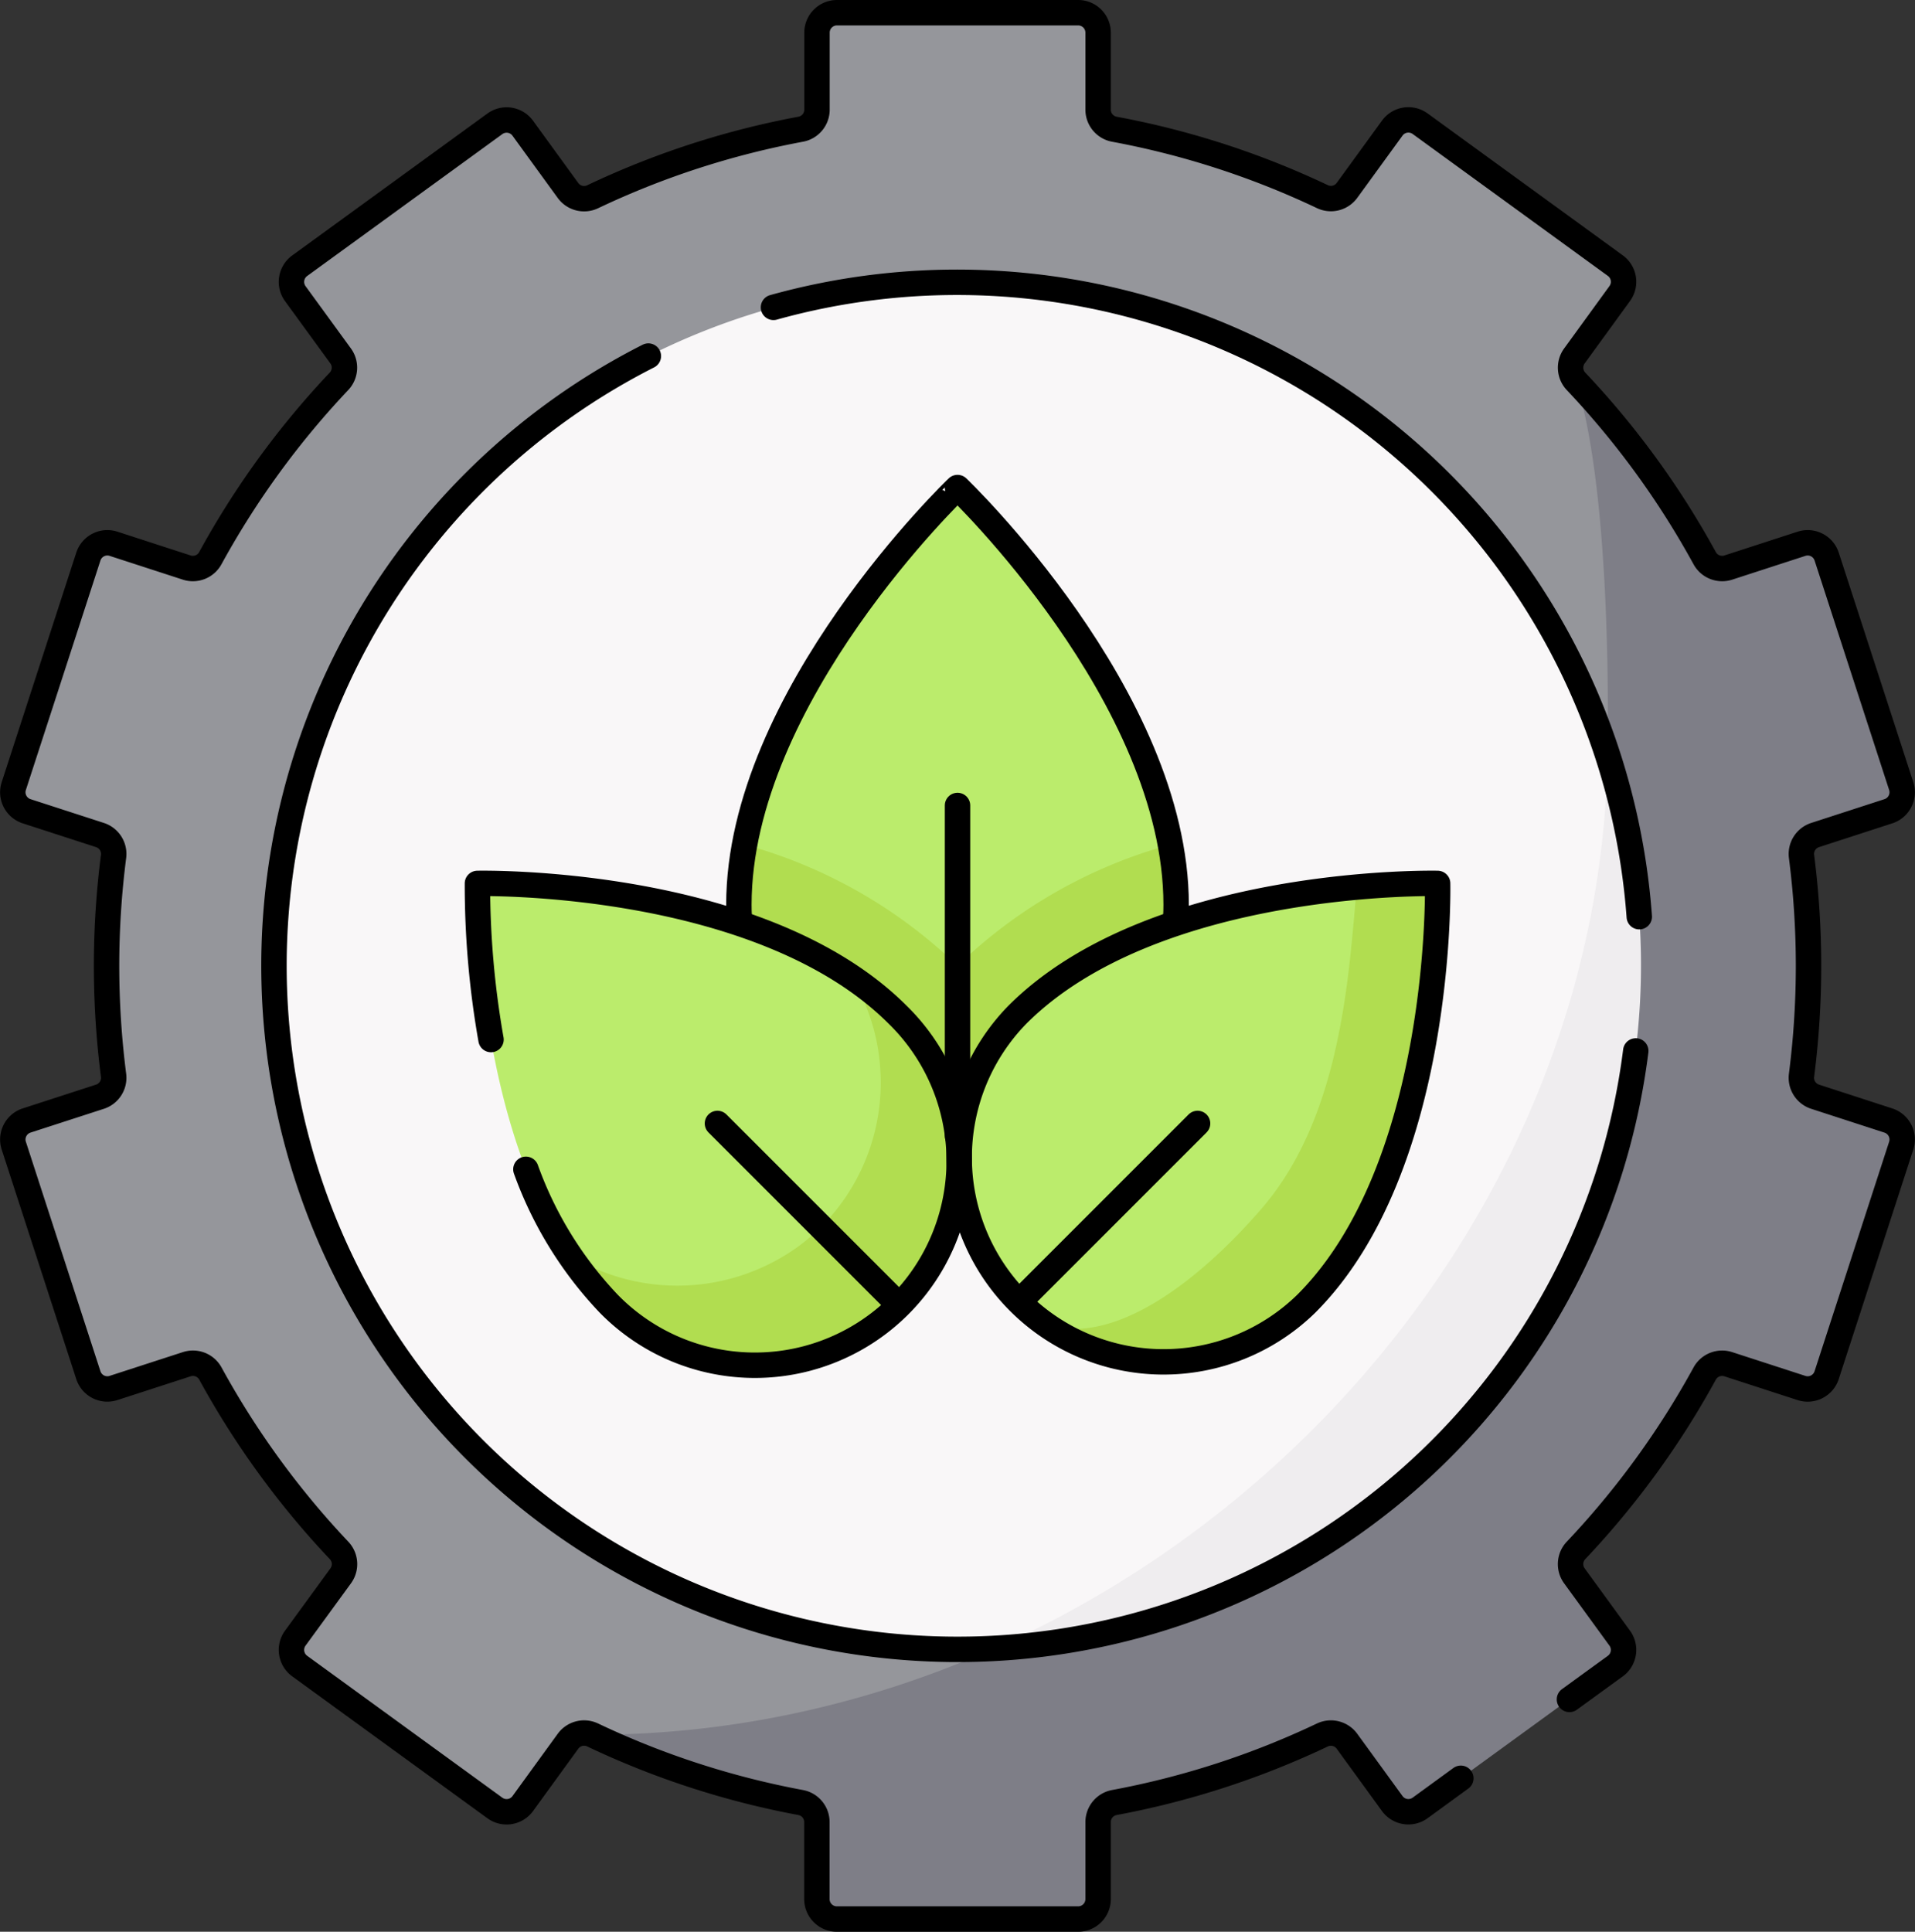 <svg xmlns="http://www.w3.org/2000/svg" width="90.416" height="91.199" viewBox="0 0 90.416 91.199"><rect x="0" y="0" width="90.416" height="91.199" fill="#333333" stroke="none"/><g transform="translate(-9.083 -6.9)"><g transform="translate(9.688 7.5)"><path d="M93.986,52.5a46.574,46.574,0,0,0-.585-5.544.939.939,0,0,1,.645-1.01L97.5,44.823a.943.943,0,0,0,.606-1.188L95,33.825a.943.943,0,0,0-1.188-.606l-3.277,1.2a.939.939,0,0,1-1.115-.438c-1.665-3.046-3.564-6.582-5.93-9.085a.939.939,0,0,1-.072-1.2l2.139-2.944a.943.943,0,0,0-.209-1.317l-9.216-6.7a.943.943,0,0,0-1.317.209l-2.134,2.937a.939.939,0,0,1-1.161.3A39.879,39.879,0,0,0,61.692,13a.939.939,0,0,1-.762-.925V8.443a.943.943,0,0,0-.943-.943H48.6a.943.943,0,0,0-.943.943v3.632A.939.939,0,0,1,46.89,13a39.88,39.88,0,0,0-9.829,3.191.939.939,0,0,1-1.161-.3l-2.134-2.937a.943.943,0,0,0-1.317-.209l-9.216,6.7a.943.943,0,0,0-.209,1.317L25.163,23.7a.939.939,0,0,1-.072,1.2,40.3,40.3,0,0,0-6.08,8.356.939.939,0,0,1-1.115.438l-3.454-1.122a.943.943,0,0,0-1.188.606L9.734,44.011A.943.943,0,0,0,10.34,45.2L13.8,46.322a.939.939,0,0,1,.645,1.01,40.5,40.5,0,0,0,0,10.336.939.939,0,0,1-.645,1.01L10.34,59.8a.943.943,0,0,0-.606,1.188l3.52,10.834a.943.943,0,0,0,1.188.606L17.9,71.306a.939.939,0,0,1,1.115.438,40.306,40.306,0,0,0,6.08,8.356.939.939,0,0,1,.072,1.2L23.024,84.24a.943.943,0,0,0,.209,1.317l9.216,6.7a.943.943,0,0,0,1.317-.209L35.9,89.108a.939.939,0,0,1,1.161-.3,41.189,41.189,0,0,0,10.1,2.758.939.939,0,0,1,.762.925l.313,3.557a.943.943,0,0,0,.943.943l10.5.046a.943.943,0,0,0,.943-.943l-.089-3.5a.939.939,0,0,1,.762-.925,44.743,44.743,0,0,0,10.382-3.5.939.939,0,0,1,1.161.3l2,2.812a.943.943,0,0,0,1.317.209l8.7-6.06a.943.943,0,0,0,.209-1.317l-2.046-2.9a.939.939,0,0,1,.072-1.2,42.95,42.95,0,0,0,6.272-8.631.939.939,0,0,1,1.115-.437l3.4,1.077a.943.943,0,0,0,1.188-.606l2.965-9.946a.943.943,0,0,0-.606-1.188l-3.456-1.123a.939.939,0,0,1-.645-1.01A48.361,48.361,0,0,0,93.986,52.5Z" transform="translate(-9.688 -7.5)" fill="#95969b"/><g transform="translate(27.373 17.4)"><path d="M222.031,138.487l-3.456-1.123a.939.939,0,0,1-.645-1.01,40.5,40.5,0,0,0,0-10.336.939.939,0,0,1,.645-1.01l3.456-1.123a.943.943,0,0,0,.606-1.188l-3.52-10.834a.943.943,0,0,0-1.188-.606l-3.454,1.122a.939.939,0,0,1-1.115-.438,40.305,40.305,0,0,0-6.08-8.356c1.387,4.377,1.565,12.769,1.493,17.6-.369,25.033-22.576,46.3-47.924,46.3a39.88,39.88,0,0,0,9.829,3.191.939.939,0,0,1,.762.925v3.632a.943.943,0,0,0,.943.943h11.392a.943.943,0,0,0,.943-.943v-3.632a.939.939,0,0,1,.762-.925,39.88,39.88,0,0,0,9.829-3.191.939.939,0,0,1,1.161.3l2.134,2.937a.943.943,0,0,0,1.317.209l9.216-6.7a.943.943,0,0,0,.209-1.317l-2.139-2.944a.939.939,0,0,1,.072-1.2,40.3,40.3,0,0,0,6.08-8.356.939.939,0,0,1,1.115-.438l3.454,1.122a.943.943,0,0,0,1.188-.606l3.52-10.834A.943.943,0,0,0,222.031,138.487Z" transform="translate(-160.849 -103.587)" fill="#7e7e87"/></g><path d="M140.891,110.17c0,13.917-8.073,24.921-20.141,29.45-2.878,1.08-6,2.6-9.271,2.774q-.869.046-1.75.047a32.272,32.272,0,1,1,30.7-42.26C141.448,103.327,140.891,106.684,140.891,110.17Z" transform="translate(-65.186 -65.151)" fill="#f9f7f8"/><path d="M265.682,243.021a32.3,32.3,0,0,0,28.94-42.22C294.35,219.26,282.206,235.676,265.682,243.021Z" transform="translate(-219.325 -165.797)" fill="#efedef"/><path d="M200.775,152.18c0,5.656,3.855,9.109,9.495,9.18,6.059.076,10.071-4.2,9.7-10.247-.04-.657.6-1.313.48-1.964-1.418-7.675-7.994-14.771-9.664-16.472a.542.542,0,0,0-.774,0c-1.671,1.7-8.246,8.8-9.664,16.472C200.177,150.092,200.775,151.229,200.775,152.18Z" transform="translate(-165.799 -109.876)" fill="#bbec6c"/><path d="M209.324,230.125c-.088-.093-.174-.187-.264-.278a23.351,23.351,0,0,0-9.787-5.472,15.653,15.653,0,0,0-.271,2.844,10.322,10.322,0,0,0,10.189,10.321,10.458,10.458,0,0,0,10.427-11.2,16.2,16.2,0,0,0-.244-1.964,23.35,23.35,0,0,0-9.787,5.472C209.5,229.938,209.411,230.032,209.324,230.125Z" transform="translate(-164.72 -185.102)" fill="#b1dd50"/><path d="M150.534,240.87c3.738,3.738,3.411,9-.269,12.769-4,4.1-9.71,4.279-13.457-.06-.426-.493-1.279-.985-1.642-1.532-3.963-5.974-4.317-14.74-4.341-17a.542.542,0,0,1,.547-.548c2.273.023,11.136.381,17.112,4.414A14.849,14.849,0,0,1,150.534,240.87Z" transform="translate(-108.889 -193.393)" fill="#bbec6c"/><path d="M171.189,273.275c-.246.326-1.023.276-1.315.575-.353.362-.216,1.052-.608,1.344a9.848,9.848,0,0,1-13.291-1.62,15.577,15.577,0,0,1-1.18-1.564,9.741,9.741,0,0,0,10.85-.437,9.429,9.429,0,0,0,1.117-.98,9.8,9.8,0,0,0,.806-.938,9.66,9.66,0,0,0,.546-10.779,14.7,14.7,0,0,1,2.183,1.786A9.646,9.646,0,0,1,171.189,273.275Z" transform="translate(-128.519 -213.355)" fill="#b1dd50"/><path d="M278.039,236.269c-.027,2.466-.4,11.646-5.472,17.524-3.417,3.955-8.678,5.143-12.714,2.121a9.151,9.151,0,0,1-.933-1.087c-.292-.3-.743-.4-.989-.73a9.648,9.648,0,0,1,.893-12.614c4.289-4.289,11.576-5.722,16.024-6.129,1.483-.136,2,.374,2.643.367A.543.543,0,0,1,278.039,236.269Z" transform="translate(-211.395 -194.073)" fill="#bbec6c"/><path d="M295.551,234.5c-.636.007-1.812.041-3.271.173-.38,4.2-.725,10.817-4.493,15.18-2.743,3.176-7.015,6.754-10.5,5.38h0a9.848,9.848,0,0,0,13.292-1.623c5.076-5.878,5.5-16.1,5.521-18.563A.542.542,0,0,0,295.551,234.5Z" transform="translate(-228.827 -193.392)" fill="#b1dd50"/></g><g transform="translate(9.688 7.5)"><path d="M219.629,151.56q.015-.285.016-.574c0-9.84-10.322-19.7-10.322-19.7S199,141.146,199,150.986q0,.289.016.574" transform="translate(-164.719 -108.869)" fill="none" stroke="#000" stroke-linecap="round" stroke-linejoin="round" stroke-miterlimit="10" stroke-width="1.2"/><path d="M131.46,241.863a42.055,42.055,0,0,1-.641-7.371s13.338-.3,19.841,6.2a9.647,9.647,0,1,1-13.642,13.642,18.082,18.082,0,0,1-3.911-6.345" transform="translate(-108.882 -193.385)" fill="none" stroke="#000" stroke-linecap="round" stroke-linejoin="round" stroke-miterlimit="10" stroke-width="1.2"/><path d="M258.826,240.691a9.647,9.647,0,0,0,13.642,13.642c6.5-6.5,6.2-19.841,6.2-19.841S265.328,234.188,258.826,240.691Z" transform="translate(-211.396 -193.385)" fill="none" stroke="#000" stroke-linecap="round" stroke-linejoin="round" stroke-miterlimit="10" stroke-width="1.2"/><line x1="8.4" y1="8.4" transform="translate(33.269 52.439)" fill="none" stroke="#000" stroke-linecap="round" stroke-linejoin="round" stroke-miterlimit="10" stroke-width="1.2"/><line y1="8.289" x2="8.289" transform="translate(47.649 52.439)" fill="none" stroke="#000" stroke-linecap="round" stroke-linejoin="round" stroke-miterlimit="10" stroke-width="1.2"/><line y2="15.606" transform="translate(44.604 37.427)" fill="none" stroke="#000" stroke-linecap="round" stroke-linejoin="round" stroke-miterlimit="10" stroke-width="1.2"/><path d="M208.022,78.972A32.3,32.3,0,0,1,248.9,107.739" transform="translate(-172.107 -65.061)" fill="none" stroke="#000" stroke-linecap="round" stroke-linejoin="round" stroke-miterlimit="10" stroke-width="1.2"/><path d="M142.084,129.821a32.274,32.274,0,1,1-46.62-32.806" transform="translate(-65.457 -80.805)" fill="none" stroke="#000" stroke-linecap="round" stroke-linejoin="round" stroke-miterlimit="10" stroke-width="1.2"/><path d="M83.184,87.131l2.166-1.573a.943.943,0,0,0,.209-1.317L83.419,81.3a.939.939,0,0,1,.072-1.2,40.3,40.3,0,0,0,6.08-8.356.939.939,0,0,1,1.115-.437l3.454,1.122a.943.943,0,0,0,1.188-.606l3.52-10.834a.943.943,0,0,0-.606-1.188l-3.456-1.123a.939.939,0,0,1-.645-1.01,40.5,40.5,0,0,0,0-10.336.939.939,0,0,1,.645-1.01L98.243,45.2a.943.943,0,0,0,.606-1.188l-3.52-10.834a.943.943,0,0,0-1.188-.606l-3.454,1.122a.939.939,0,0,1-1.115-.437,40.306,40.306,0,0,0-6.08-8.356.939.939,0,0,1-.072-1.2l2.139-2.944a.943.943,0,0,0-.209-1.317l-9.216-6.7a.943.943,0,0,0-1.317.209l-2.134,2.936a.939.939,0,0,1-1.161.3A39.879,39.879,0,0,0,61.692,13a.939.939,0,0,1-.762-.925V8.443a.943.943,0,0,0-.943-.943H48.6a.943.943,0,0,0-.943.943v3.632A.939.939,0,0,1,46.89,13a39.88,39.88,0,0,0-9.829,3.191.939.939,0,0,1-1.161-.3l-2.134-2.937a.943.943,0,0,0-1.317-.209l-9.216,6.7a.943.943,0,0,0-.209,1.317L25.163,23.7a.939.939,0,0,1-.072,1.2,40.3,40.3,0,0,0-6.08,8.356.939.939,0,0,1-1.115.438l-3.454-1.122a.943.943,0,0,0-1.188.606L9.734,44.011A.943.943,0,0,0,10.34,45.2L13.8,46.322a.939.939,0,0,1,.645,1.01,40.5,40.5,0,0,0,0,10.336.939.939,0,0,1-.645,1.01L10.34,59.8a.943.943,0,0,0-.606,1.188l3.52,10.834a.943.943,0,0,0,1.188.606L17.9,71.306a.939.939,0,0,1,1.115.438,40.306,40.306,0,0,0,6.08,8.356.939.939,0,0,1,.072,1.2L23.024,84.24a.943.943,0,0,0,.209,1.317l9.216,6.7a.943.943,0,0,0,1.317-.209L35.9,89.108a.939.939,0,0,1,1.161-.3A39.879,39.879,0,0,0,46.89,92a.939.939,0,0,1,.762.925v3.632a.943.943,0,0,0,.943.943H59.987a.943.943,0,0,0,.943-.943V92.924A.939.939,0,0,1,61.692,92a39.879,39.879,0,0,0,9.829-3.191.939.939,0,0,1,1.161.3l2.134,2.937a.943.943,0,0,0,1.317.209l1.923-1.4" transform="translate(-9.688 -7.5)" fill="none" stroke="#000" stroke-linecap="round" stroke-linejoin="round" stroke-miterlimit="10" stroke-width="1.2"/></g></g></svg>